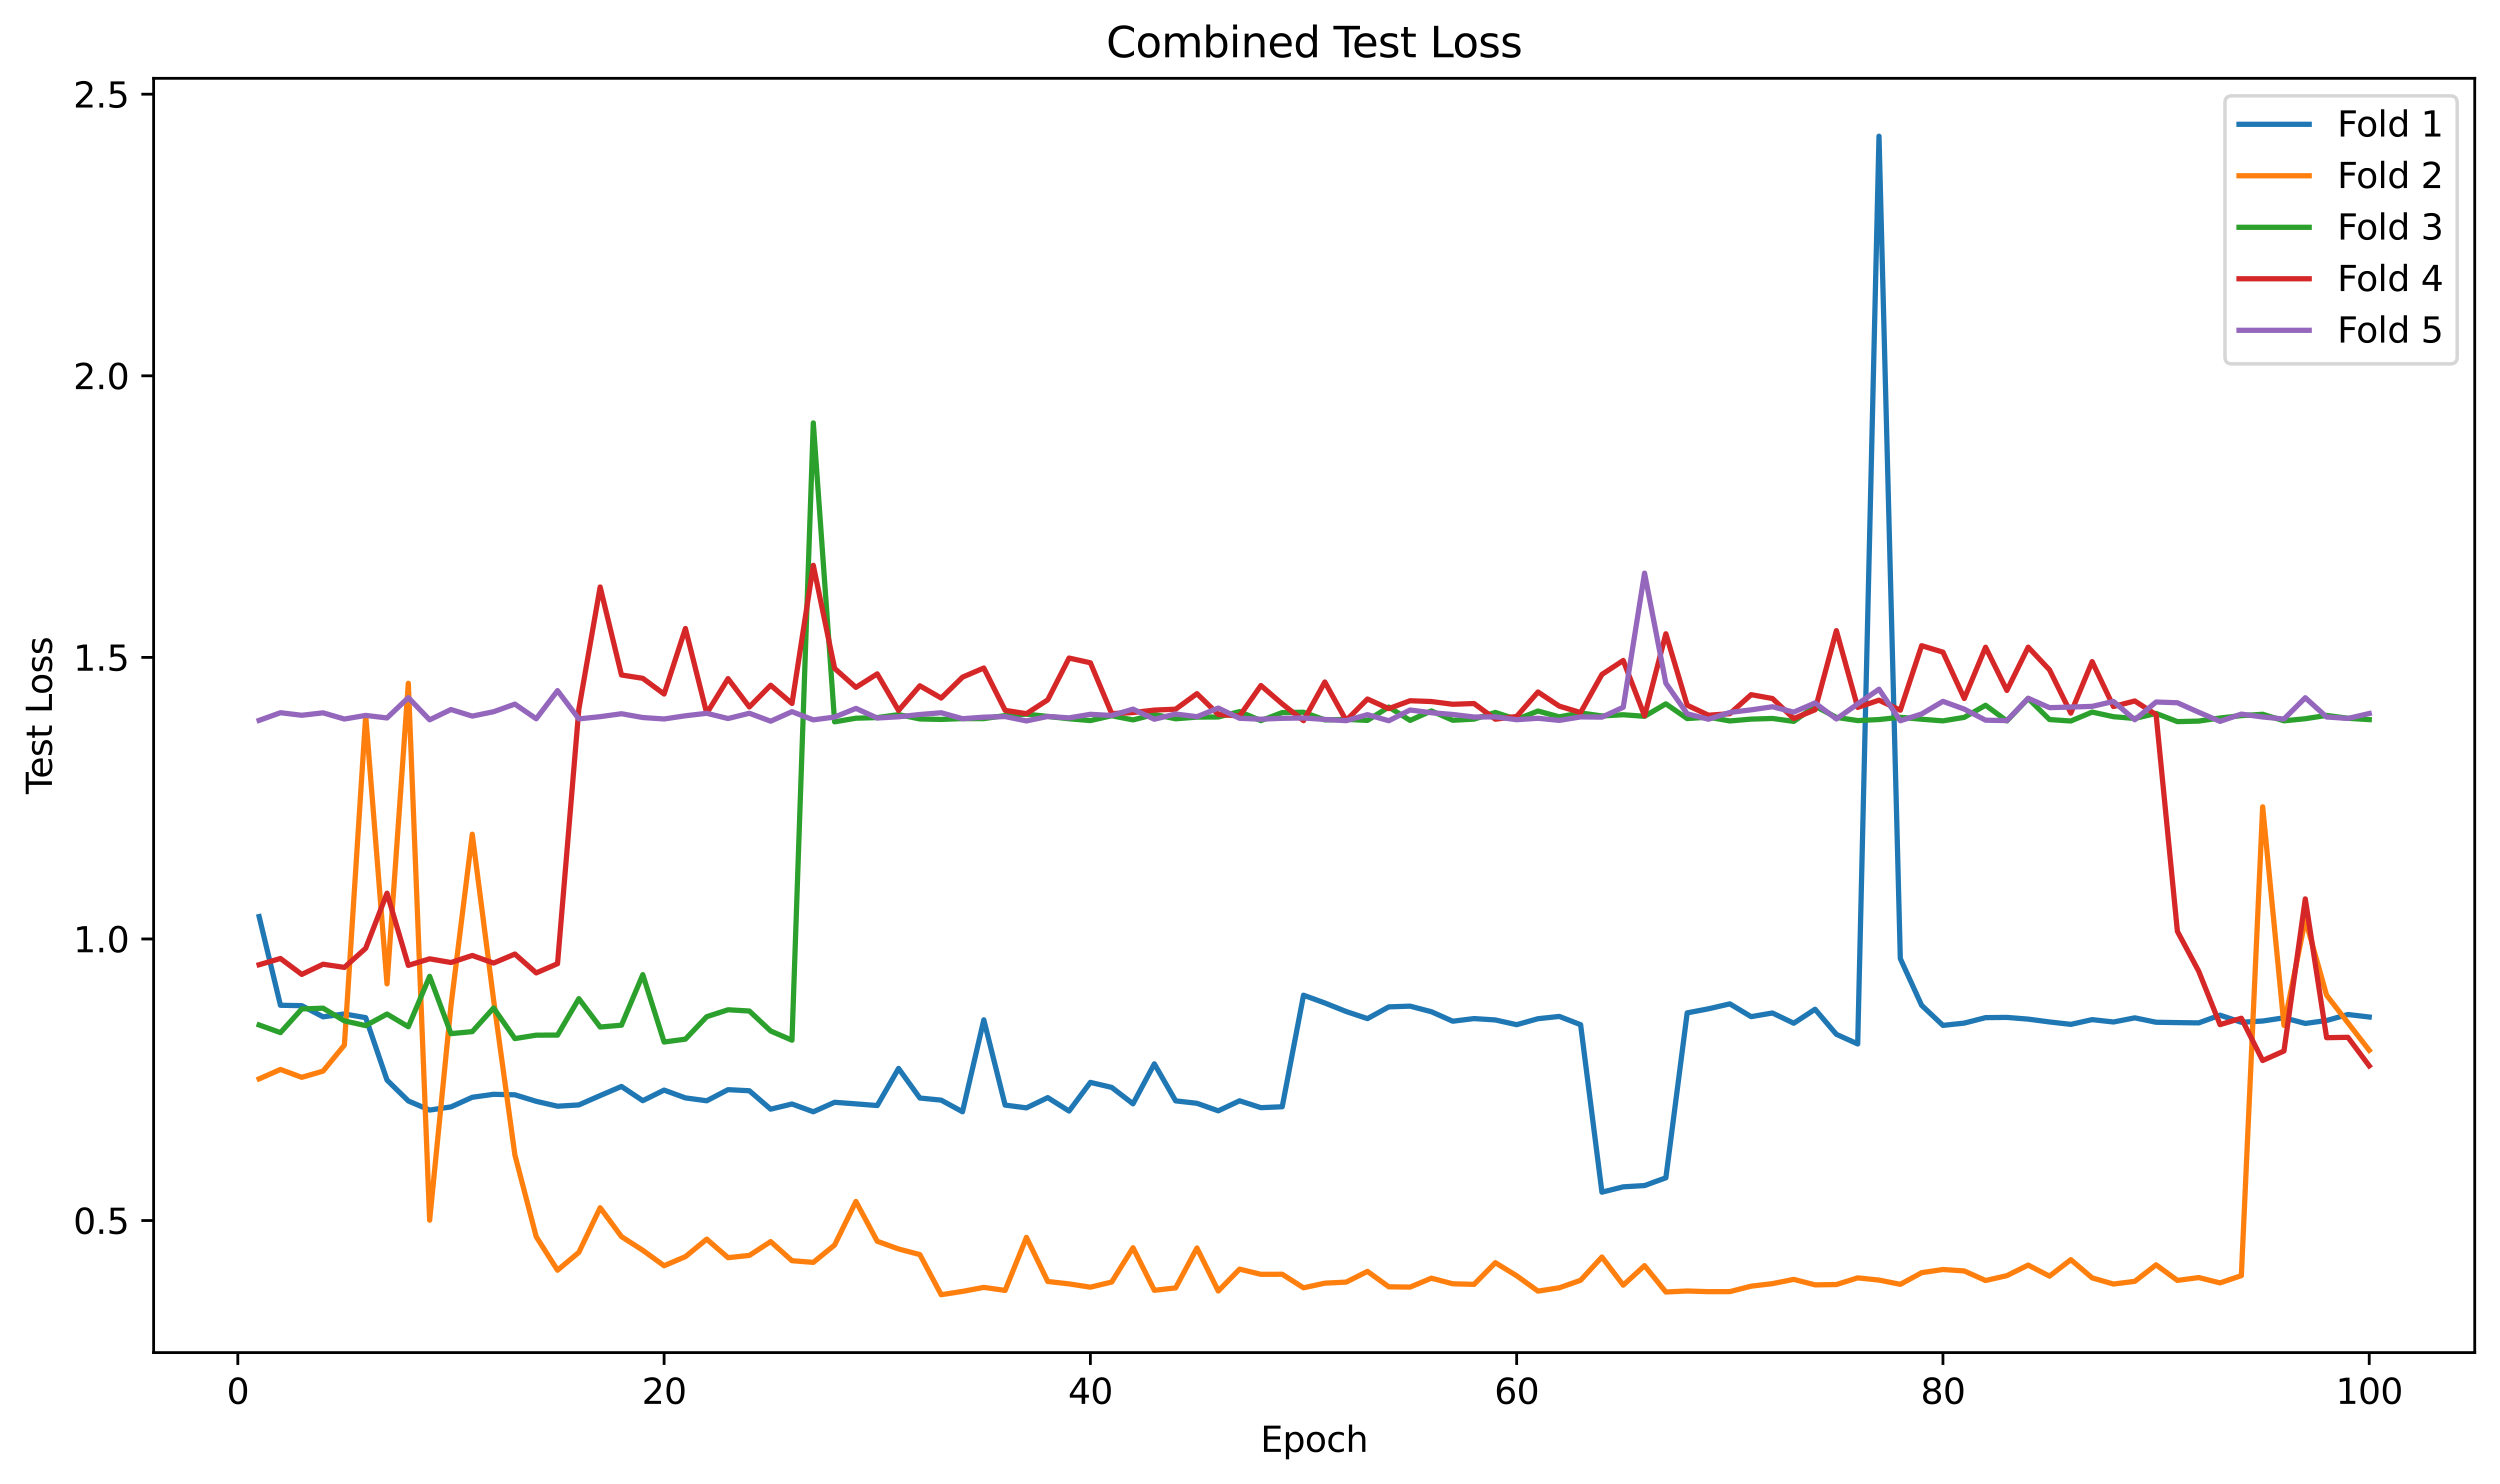 <?xml version="1.0" encoding="utf-8" standalone="no"?>
<!DOCTYPE svg PUBLIC "-//W3C//DTD SVG 1.1//EN"
  "http://www.w3.org/Graphics/SVG/1.1/DTD/svg11.dtd">
<svg xmlns:xlink="http://www.w3.org/1999/xlink" width="712.461pt" height="423.034pt" viewBox="0 0 712.461 423.034" xmlns="http://www.w3.org/2000/svg" version="1.1">
 <defs>
  <style type="text/css">*{stroke-linejoin: round; stroke-linecap: butt}</style>
 </defs>
 <g id="figure_1">
  <g id="patch_1">
   <path d="M 0 423.034 
L 712.461 423.034 
L 712.461 0 
L 0 0 
z
" style="fill: #ffffff"/>
  </g>
  <g id="axes_1">
   <g id="patch_2">
    <path d="M 43.781 385.478 
L 705.261 385.478 
L 705.261 22.318 
L 43.781 22.318 
z
" style="fill: #ffffff"/>
   </g>
   <g id="matplotlib.axis_1">
    <g id="xtick_1">
     <g id="line2d_1">
      <defs>
       <path id="m026b7f63f0" d="M 0 0 
L 0 3.5 
" style="stroke: #000000; stroke-width: 0.8"/>
      </defs>
      <g>
       <use xlink:href="#m026b7f63f0" x="67.774" y="385.478" style="stroke: #000000; stroke-width: 0.8"/>
      </g>
     </g>
     <g id="text_1">
      <!-- 0 -->
      <g transform="translate(64.593 400.077) scale(0.1 -0.1)">
       <defs>
        <path id="DejaVuSans-30" d="M 2034 4250 
Q 1547 4250 1301 3770 
Q 1056 3291 1056 2328 
Q 1056 1369 1301 889 
Q 1547 409 2034 409 
Q 2525 409 2770 889 
Q 3016 1369 3016 2328 
Q 3016 3291 2770 3770 
Q 2525 4250 2034 4250 
z
M 2034 4750 
Q 2819 4750 3233 4129 
Q 3647 3509 3647 2328 
Q 3647 1150 3233 529 
Q 2819 -91 2034 -91 
Q 1250 -91 836 529 
Q 422 1150 422 2328 
Q 422 3509 836 4129 
Q 1250 4750 2034 4750 
z
" transform="scale(0.016)"/>
       </defs>
       <use xlink:href="#DejaVuSans-30"/>
      </g>
     </g>
    </g>
    <g id="xtick_2">
     <g id="line2d_2">
      <g>
       <use xlink:href="#m026b7f63f0" x="189.258" y="385.478" style="stroke: #000000; stroke-width: 0.8"/>
      </g>
     </g>
     <g id="text_2">
      <!-- 20 -->
      <g transform="translate(182.896 400.077) scale(0.1 -0.1)">
       <defs>
        <path id="DejaVuSans-32" d="M 1228 531 
L 3431 531 
L 3431 0 
L 469 0 
L 469 531 
Q 828 903 1448 1529 
Q 2069 2156 2228 2338 
Q 2531 2678 2651 2914 
Q 2772 3150 2772 3378 
Q 2772 3750 2511 3984 
Q 2250 4219 1831 4219 
Q 1534 4219 1204 4116 
Q 875 4013 500 3803 
L 500 4441 
Q 881 4594 1212 4672 
Q 1544 4750 1819 4750 
Q 2544 4750 2975 4387 
Q 3406 4025 3406 3419 
Q 3406 3131 3298 2873 
Q 3191 2616 2906 2266 
Q 2828 2175 2409 1742 
Q 1991 1309 1228 531 
z
" transform="scale(0.016)"/>
       </defs>
       <use xlink:href="#DejaVuSans-32"/>
       <use xlink:href="#DejaVuSans-30" transform="translate(63.623 0)"/>
      </g>
     </g>
    </g>
    <g id="xtick_3">
     <g id="line2d_3">
      <g>
       <use xlink:href="#m026b7f63f0" x="310.742" y="385.478" style="stroke: #000000; stroke-width: 0.8"/>
      </g>
     </g>
     <g id="text_3">
      <!-- 40 -->
      <g transform="translate(304.38 400.077) scale(0.1 -0.1)">
       <defs>
        <path id="DejaVuSans-34" d="M 2419 4116 
L 825 1625 
L 2419 1625 
L 2419 4116 
z
M 2253 4666 
L 3047 4666 
L 3047 1625 
L 3713 1625 
L 3713 1100 
L 3047 1100 
L 3047 0 
L 2419 0 
L 2419 1100 
L 313 1100 
L 313 1709 
L 2253 4666 
z
" transform="scale(0.016)"/>
       </defs>
       <use xlink:href="#DejaVuSans-34"/>
       <use xlink:href="#DejaVuSans-30" transform="translate(63.623 0)"/>
      </g>
     </g>
    </g>
    <g id="xtick_4">
     <g id="line2d_4">
      <g>
       <use xlink:href="#m026b7f63f0" x="432.226" y="385.478" style="stroke: #000000; stroke-width: 0.8"/>
      </g>
     </g>
     <g id="text_4">
      <!-- 60 -->
      <g transform="translate(425.864 400.077) scale(0.1 -0.1)">
       <defs>
        <path id="DejaVuSans-36" d="M 2113 2584 
Q 1688 2584 1439 2293 
Q 1191 2003 1191 1497 
Q 1191 994 1439 701 
Q 1688 409 2113 409 
Q 2538 409 2786 701 
Q 3034 994 3034 1497 
Q 3034 2003 2786 2293 
Q 2538 2584 2113 2584 
z
M 3366 4563 
L 3366 3988 
Q 3128 4100 2886 4159 
Q 2644 4219 2406 4219 
Q 1781 4219 1451 3797 
Q 1122 3375 1075 2522 
Q 1259 2794 1537 2939 
Q 1816 3084 2150 3084 
Q 2853 3084 3261 2657 
Q 3669 2231 3669 1497 
Q 3669 778 3244 343 
Q 2819 -91 2113 -91 
Q 1303 -91 875 529 
Q 447 1150 447 2328 
Q 447 3434 972 4092 
Q 1497 4750 2381 4750 
Q 2619 4750 2861 4703 
Q 3103 4656 3366 4563 
z
" transform="scale(0.016)"/>
       </defs>
       <use xlink:href="#DejaVuSans-36"/>
       <use xlink:href="#DejaVuSans-30" transform="translate(63.623 0)"/>
      </g>
     </g>
    </g>
    <g id="xtick_5">
     <g id="line2d_5">
      <g>
       <use xlink:href="#m026b7f63f0" x="553.71" y="385.478" style="stroke: #000000; stroke-width: 0.8"/>
      </g>
     </g>
     <g id="text_5">
      <!-- 80 -->
      <g transform="translate(547.348 400.077) scale(0.1 -0.1)">
       <defs>
        <path id="DejaVuSans-38" d="M 2034 2216 
Q 1584 2216 1326 1975 
Q 1069 1734 1069 1313 
Q 1069 891 1326 650 
Q 1584 409 2034 409 
Q 2484 409 2743 651 
Q 3003 894 3003 1313 
Q 3003 1734 2745 1975 
Q 2488 2216 2034 2216 
z
M 1403 2484 
Q 997 2584 770 2862 
Q 544 3141 544 3541 
Q 544 4100 942 4425 
Q 1341 4750 2034 4750 
Q 2731 4750 3128 4425 
Q 3525 4100 3525 3541 
Q 3525 3141 3298 2862 
Q 3072 2584 2669 2484 
Q 3125 2378 3379 2068 
Q 3634 1759 3634 1313 
Q 3634 634 3220 271 
Q 2806 -91 2034 -91 
Q 1263 -91 848 271 
Q 434 634 434 1313 
Q 434 1759 690 2068 
Q 947 2378 1403 2484 
z
M 1172 3481 
Q 1172 3119 1398 2916 
Q 1625 2713 2034 2713 
Q 2441 2713 2670 2916 
Q 2900 3119 2900 3481 
Q 2900 3844 2670 4047 
Q 2441 4250 2034 4250 
Q 1625 4250 1398 4047 
Q 1172 3844 1172 3481 
z
" transform="scale(0.016)"/>
       </defs>
       <use xlink:href="#DejaVuSans-38"/>
       <use xlink:href="#DejaVuSans-30" transform="translate(63.623 0)"/>
      </g>
     </g>
    </g>
    <g id="xtick_6">
     <g id="line2d_6">
      <g>
       <use xlink:href="#m026b7f63f0" x="675.194" y="385.478" style="stroke: #000000; stroke-width: 0.8"/>
      </g>
     </g>
     <g id="text_6">
      <!-- 100 -->
      <g transform="translate(665.65 400.077) scale(0.1 -0.1)">
       <defs>
        <path id="DejaVuSans-31" d="M 794 531 
L 1825 531 
L 1825 4091 
L 703 3866 
L 703 4441 
L 1819 4666 
L 2450 4666 
L 2450 531 
L 3481 531 
L 3481 0 
L 794 0 
L 794 531 
z
" transform="scale(0.016)"/>
       </defs>
       <use xlink:href="#DejaVuSans-31"/>
       <use xlink:href="#DejaVuSans-30" transform="translate(63.623 0)"/>
       <use xlink:href="#DejaVuSans-30" transform="translate(127.246 0)"/>
      </g>
     </g>
    </g>
    <g id="text_7">
     <!-- Epoch -->
     <g transform="translate(359.21 413.755) scale(0.1 -0.1)">
      <defs>
       <path id="DejaVuSans-45" d="M 628 4666 
L 3578 4666 
L 3578 4134 
L 1259 4134 
L 1259 2753 
L 3481 2753 
L 3481 2222 
L 1259 2222 
L 1259 531 
L 3634 531 
L 3634 0 
L 628 0 
L 628 4666 
z
" transform="scale(0.016)"/>
       <path id="DejaVuSans-70" d="M 1159 525 
L 1159 -1331 
L 581 -1331 
L 581 3500 
L 1159 3500 
L 1159 2969 
Q 1341 3281 1617 3432 
Q 1894 3584 2278 3584 
Q 2916 3584 3314 3078 
Q 3713 2572 3713 1747 
Q 3713 922 3314 415 
Q 2916 -91 2278 -91 
Q 1894 -91 1617 61 
Q 1341 213 1159 525 
z
M 3116 1747 
Q 3116 2381 2855 2742 
Q 2594 3103 2138 3103 
Q 1681 3103 1420 2742 
Q 1159 2381 1159 1747 
Q 1159 1113 1420 752 
Q 1681 391 2138 391 
Q 2594 391 2855 752 
Q 3116 1113 3116 1747 
z
" transform="scale(0.016)"/>
       <path id="DejaVuSans-6f" d="M 1959 3097 
Q 1497 3097 1228 2736 
Q 959 2375 959 1747 
Q 959 1119 1226 758 
Q 1494 397 1959 397 
Q 2419 397 2687 759 
Q 2956 1122 2956 1747 
Q 2956 2369 2687 2733 
Q 2419 3097 1959 3097 
z
M 1959 3584 
Q 2709 3584 3137 3096 
Q 3566 2609 3566 1747 
Q 3566 888 3137 398 
Q 2709 -91 1959 -91 
Q 1206 -91 779 398 
Q 353 888 353 1747 
Q 353 2609 779 3096 
Q 1206 3584 1959 3584 
z
" transform="scale(0.016)"/>
       <path id="DejaVuSans-63" d="M 3122 3366 
L 3122 2828 
Q 2878 2963 2633 3030 
Q 2388 3097 2138 3097 
Q 1578 3097 1268 2742 
Q 959 2388 959 1747 
Q 959 1106 1268 751 
Q 1578 397 2138 397 
Q 2388 397 2633 464 
Q 2878 531 3122 666 
L 3122 134 
Q 2881 22 2623 -34 
Q 2366 -91 2075 -91 
Q 1284 -91 818 406 
Q 353 903 353 1747 
Q 353 2603 823 3093 
Q 1294 3584 2113 3584 
Q 2378 3584 2631 3529 
Q 2884 3475 3122 3366 
z
" transform="scale(0.016)"/>
       <path id="DejaVuSans-68" d="M 3513 2113 
L 3513 0 
L 2938 0 
L 2938 2094 
Q 2938 2591 2744 2837 
Q 2550 3084 2163 3084 
Q 1697 3084 1428 2787 
Q 1159 2491 1159 1978 
L 1159 0 
L 581 0 
L 581 4863 
L 1159 4863 
L 1159 2956 
Q 1366 3272 1645 3428 
Q 1925 3584 2291 3584 
Q 2894 3584 3203 3211 
Q 3513 2838 3513 2113 
z
" transform="scale(0.016)"/>
      </defs>
      <use xlink:href="#DejaVuSans-45"/>
      <use xlink:href="#DejaVuSans-70" transform="translate(63.184 0)"/>
      <use xlink:href="#DejaVuSans-6f" transform="translate(126.66 0)"/>
      <use xlink:href="#DejaVuSans-63" transform="translate(187.842 0)"/>
      <use xlink:href="#DejaVuSans-68" transform="translate(242.822 0)"/>
     </g>
    </g>
   </g>
   <g id="matplotlib.axis_2">
    <g id="ytick_1">
     <g id="line2d_7">
      <defs>
       <path id="mf8cdf54cf2" d="M 0 0 
L -3.5 0 
" style="stroke: #000000; stroke-width: 0.8"/>
      </defs>
      <g>
       <use xlink:href="#mf8cdf54cf2" x="43.781" y="347.836" style="stroke: #000000; stroke-width: 0.8"/>
      </g>
     </g>
     <g id="text_8">
      <!-- 0.5 -->
      <g transform="translate(20.878 351.635) scale(0.1 -0.1)">
       <defs>
        <path id="DejaVuSans-2e" d="M 684 794 
L 1344 794 
L 1344 0 
L 684 0 
L 684 794 
z
" transform="scale(0.016)"/>
        <path id="DejaVuSans-35" d="M 691 4666 
L 3169 4666 
L 3169 4134 
L 1269 4134 
L 1269 2991 
Q 1406 3038 1543 3061 
Q 1681 3084 1819 3084 
Q 2600 3084 3056 2656 
Q 3513 2228 3513 1497 
Q 3513 744 3044 326 
Q 2575 -91 1722 -91 
Q 1428 -91 1123 -41 
Q 819 9 494 109 
L 494 744 
Q 775 591 1075 516 
Q 1375 441 1709 441 
Q 2250 441 2565 725 
Q 2881 1009 2881 1497 
Q 2881 1984 2565 2268 
Q 2250 2553 1709 2553 
Q 1456 2553 1204 2497 
Q 953 2441 691 2322 
L 691 4666 
z
" transform="scale(0.016)"/>
       </defs>
       <use xlink:href="#DejaVuSans-30"/>
       <use xlink:href="#DejaVuSans-2e" transform="translate(63.623 0)"/>
       <use xlink:href="#DejaVuSans-35" transform="translate(95.41 0)"/>
      </g>
     </g>
    </g>
    <g id="ytick_2">
     <g id="line2d_8">
      <g>
       <use xlink:href="#mf8cdf54cf2" x="43.781" y="267.59" style="stroke: #000000; stroke-width: 0.8"/>
      </g>
     </g>
     <g id="text_9">
      <!-- 1.0 -->
      <g transform="translate(20.878 271.39) scale(0.1 -0.1)">
       <use xlink:href="#DejaVuSans-31"/>
       <use xlink:href="#DejaVuSans-2e" transform="translate(63.623 0)"/>
       <use xlink:href="#DejaVuSans-30" transform="translate(95.41 0)"/>
      </g>
     </g>
    </g>
    <g id="ytick_3">
     <g id="line2d_9">
      <g>
       <use xlink:href="#mf8cdf54cf2" x="43.781" y="187.345" style="stroke: #000000; stroke-width: 0.8"/>
      </g>
     </g>
     <g id="text_10">
      <!-- 1.5 -->
      <g transform="translate(20.878 191.144) scale(0.1 -0.1)">
       <use xlink:href="#DejaVuSans-31"/>
       <use xlink:href="#DejaVuSans-2e" transform="translate(63.623 0)"/>
       <use xlink:href="#DejaVuSans-35" transform="translate(95.41 0)"/>
      </g>
     </g>
    </g>
    <g id="ytick_4">
     <g id="line2d_10">
      <g>
       <use xlink:href="#mf8cdf54cf2" x="43.781" y="107.1" style="stroke: #000000; stroke-width: 0.8"/>
      </g>
     </g>
     <g id="text_11">
      <!-- 2.0 -->
      <g transform="translate(20.878 110.899) scale(0.1 -0.1)">
       <use xlink:href="#DejaVuSans-32"/>
       <use xlink:href="#DejaVuSans-2e" transform="translate(63.623 0)"/>
       <use xlink:href="#DejaVuSans-30" transform="translate(95.41 0)"/>
      </g>
     </g>
    </g>
    <g id="ytick_5">
     <g id="line2d_11">
      <g>
       <use xlink:href="#mf8cdf54cf2" x="43.781" y="26.854" style="stroke: #000000; stroke-width: 0.8"/>
      </g>
     </g>
     <g id="text_12">
      <!-- 2.5 -->
      <g transform="translate(20.878 30.654) scale(0.1 -0.1)">
       <use xlink:href="#DejaVuSans-32"/>
       <use xlink:href="#DejaVuSans-2e" transform="translate(63.623 0)"/>
       <use xlink:href="#DejaVuSans-35" transform="translate(95.41 0)"/>
      </g>
     </g>
    </g>
    <g id="text_13">
     <!-- Test Loss -->
     <g transform="translate(14.798 226.3) rotate(-90) scale(0.1 -0.1)">
      <defs>
       <path id="DejaVuSans-54" d="M -19 4666 
L 3928 4666 
L 3928 4134 
L 2272 4134 
L 2272 0 
L 1638 0 
L 1638 4134 
L -19 4134 
L -19 4666 
z
" transform="scale(0.016)"/>
       <path id="DejaVuSans-65" d="M 3597 1894 
L 3597 1613 
L 953 1613 
Q 991 1019 1311 708 
Q 1631 397 2203 397 
Q 2534 397 2845 478 
Q 3156 559 3463 722 
L 3463 178 
Q 3153 47 2828 -22 
Q 2503 -91 2169 -91 
Q 1331 -91 842 396 
Q 353 884 353 1716 
Q 353 2575 817 3079 
Q 1281 3584 2069 3584 
Q 2775 3584 3186 3129 
Q 3597 2675 3597 1894 
z
M 3022 2063 
Q 3016 2534 2758 2815 
Q 2500 3097 2075 3097 
Q 1594 3097 1305 2825 
Q 1016 2553 972 2059 
L 3022 2063 
z
" transform="scale(0.016)"/>
       <path id="DejaVuSans-73" d="M 2834 3397 
L 2834 2853 
Q 2591 2978 2328 3040 
Q 2066 3103 1784 3103 
Q 1356 3103 1142 2972 
Q 928 2841 928 2578 
Q 928 2378 1081 2264 
Q 1234 2150 1697 2047 
L 1894 2003 
Q 2506 1872 2764 1633 
Q 3022 1394 3022 966 
Q 3022 478 2636 193 
Q 2250 -91 1575 -91 
Q 1294 -91 989 -36 
Q 684 19 347 128 
L 347 722 
Q 666 556 975 473 
Q 1284 391 1588 391 
Q 1994 391 2212 530 
Q 2431 669 2431 922 
Q 2431 1156 2273 1281 
Q 2116 1406 1581 1522 
L 1381 1569 
Q 847 1681 609 1914 
Q 372 2147 372 2553 
Q 372 3047 722 3315 
Q 1072 3584 1716 3584 
Q 2034 3584 2315 3537 
Q 2597 3491 2834 3397 
z
" transform="scale(0.016)"/>
       <path id="DejaVuSans-74" d="M 1172 4494 
L 1172 3500 
L 2356 3500 
L 2356 3053 
L 1172 3053 
L 1172 1153 
Q 1172 725 1289 603 
Q 1406 481 1766 481 
L 2356 481 
L 2356 0 
L 1766 0 
Q 1100 0 847 248 
Q 594 497 594 1153 
L 594 3053 
L 172 3053 
L 172 3500 
L 594 3500 
L 594 4494 
L 1172 4494 
z
" transform="scale(0.016)"/>
       <path id="DejaVuSans-20" transform="scale(0.016)"/>
       <path id="DejaVuSans-4c" d="M 628 4666 
L 1259 4666 
L 1259 531 
L 3531 531 
L 3531 0 
L 628 0 
L 628 4666 
z
" transform="scale(0.016)"/>
      </defs>
      <use xlink:href="#DejaVuSans-54"/>
      <use xlink:href="#DejaVuSans-65" transform="translate(44.084 0)"/>
      <use xlink:href="#DejaVuSans-73" transform="translate(105.607 0)"/>
      <use xlink:href="#DejaVuSans-74" transform="translate(157.707 0)"/>
      <use xlink:href="#DejaVuSans-20" transform="translate(196.916 0)"/>
      <use xlink:href="#DejaVuSans-4c" transform="translate(228.703 0)"/>
      <use xlink:href="#DejaVuSans-6f" transform="translate(282.666 0)"/>
      <use xlink:href="#DejaVuSans-73" transform="translate(343.848 0)"/>
      <use xlink:href="#DejaVuSans-73" transform="translate(395.947 0)"/>
     </g>
    </g>
   </g>
   <g id="line2d_12">
    <path d="M 73.849 261.209 
L 79.923 286.486 
L 85.997 286.601 
L 92.071 289.781 
L 98.145 288.963 
L 104.22 290.018 
L 110.294 307.807 
L 116.368 313.752 
L 122.442 316.352 
L 128.516 315.449 
L 134.59 312.706 
L 140.665 311.861 
L 146.739 312.003 
L 152.813 313.859 
L 158.887 315.253 
L 164.961 314.889 
L 171.036 312.222 
L 177.11 309.626 
L 183.184 313.674 
L 189.258 310.662 
L 195.332 312.884 
L 201.407 313.706 
L 207.481 310.538 
L 213.555 310.849 
L 219.629 316.093 
L 225.703 314.622 
L 231.778 316.838 
L 237.852 314.133 
L 243.926 314.588 
L 250 315.06 
L 256.074 304.491 
L 262.149 312.919 
L 268.223 313.522 
L 274.297 316.833 
L 280.371 290.638 
L 286.445 314.934 
L 292.52 315.726 
L 298.594 312.805 
L 304.668 316.628 
L 310.742 308.463 
L 316.816 309.887 
L 322.891 314.566 
L 328.965 303.184 
L 335.039 313.731 
L 341.113 314.419 
L 347.187 316.569 
L 353.262 313.707 
L 359.336 315.668 
L 365.41 315.407 
L 371.484 283.62 
L 377.558 285.835 
L 383.633 288.265 
L 389.707 290.291 
L 395.781 286.942 
L 401.855 286.738 
L 407.929 288.327 
L 414.004 291.028 
L 420.078 290.281 
L 426.152 290.672 
L 432.226 292.02 
L 438.3 290.318 
L 444.375 289.666 
L 450.449 292.023 
L 456.523 339.749 
L 462.597 338.229 
L 468.671 337.866 
L 474.745 335.655 
L 480.82 288.653 
L 486.894 287.495 
L 492.968 286.085 
L 499.042 289.727 
L 505.116 288.686 
L 511.191 291.6 
L 517.265 287.626 
L 523.339 294.771 
L 529.413 297.508 
L 535.487 38.825 
L 541.562 273.185 
L 547.636 286.508 
L 553.71 292.218 
L 559.784 291.569 
L 565.858 290.009 
L 571.933 289.943 
L 578.007 290.436 
L 584.081 291.238 
L 590.155 291.928 
L 596.229 290.579 
L 602.304 291.253 
L 608.378 290.072 
L 614.452 291.324 
L 620.526 291.427 
L 626.6 291.505 
L 632.675 289.309 
L 638.749 291.333 
L 644.823 290.973 
L 650.897 290.057 
L 656.971 291.667 
L 663.046 290.829 
L 669.12 289.12 
L 675.194 289.833 
" clip-path="url(#p676569464d)" style="fill: none; stroke: #1f77b4; stroke-width: 1.5; stroke-linecap: square"/>
   </g>
   <g id="line2d_13">
    <path d="M 73.849 307.459 
L 79.923 304.777 
L 85.997 307.018 
L 92.071 305.254 
L 98.145 297.829 
L 104.22 203.935 
L 110.294 280.382 
L 116.368 194.734 
L 122.442 347.727 
L 128.516 286.617 
L 134.59 237.744 
L 140.665 284.945 
L 146.739 329.154 
L 152.813 352.435 
L 158.887 361.987 
L 164.961 356.903 
L 171.036 344.183 
L 177.11 352.418 
L 183.184 356.306 
L 189.258 360.712 
L 195.332 358.126 
L 201.407 353.139 
L 207.481 358.413 
L 213.555 357.777 
L 219.629 353.835 
L 225.703 359.279 
L 231.778 359.762 
L 237.852 354.809 
L 243.926 342.402 
L 250 353.739 
L 256.074 355.937 
L 262.149 357.539 
L 268.223 368.971 
L 274.297 368.027 
L 280.371 366.882 
L 286.445 367.749 
L 292.52 352.643 
L 298.594 365.203 
L 304.668 365.889 
L 310.742 366.824 
L 316.816 365.36 
L 322.891 355.584 
L 328.965 367.712 
L 335.039 367.028 
L 341.113 355.664 
L 347.187 367.913 
L 353.262 361.684 
L 359.336 363.163 
L 365.41 363.142 
L 371.484 367.004 
L 377.558 365.681 
L 383.633 365.383 
L 389.707 362.324 
L 395.781 366.718 
L 401.855 366.803 
L 407.929 364.266 
L 414.004 365.854 
L 420.078 366.026 
L 426.152 359.847 
L 432.226 363.574 
L 438.3 367.95 
L 444.375 367 
L 450.449 364.86 
L 456.523 358.226 
L 462.597 366.245 
L 468.671 360.692 
L 474.745 368.199 
L 480.82 367.915 
L 486.894 368.105 
L 492.968 368.095 
L 499.042 366.541 
L 505.116 365.815 
L 511.191 364.602 
L 517.265 366.167 
L 523.339 366.073 
L 529.413 364.173 
L 535.487 364.801 
L 541.562 366.016 
L 547.636 362.696 
L 553.71 361.79 
L 559.784 362.202 
L 565.858 364.926 
L 571.933 363.537 
L 578.007 360.528 
L 584.081 363.676 
L 590.155 358.984 
L 596.229 364.175 
L 602.304 365.931 
L 608.378 365.166 
L 614.452 360.452 
L 620.526 364.895 
L 626.6 364.085 
L 632.675 365.601 
L 638.749 363.536 
L 644.823 229.938 
L 650.897 292.211 
L 656.971 262.06 
L 663.046 283.621 
L 669.12 291.481 
L 675.194 299.328 
" clip-path="url(#p676569464d)" style="fill: none; stroke: #ff7f0e; stroke-width: 1.5; stroke-linecap: square"/>
   </g>
   <g id="line2d_14">
    <path d="M 73.849 292.097 
L 79.923 294.279 
L 85.997 287.533 
L 92.071 287.317 
L 98.145 290.933 
L 104.22 292.286 
L 110.294 288.989 
L 116.368 292.603 
L 122.442 278.244 
L 128.516 294.572 
L 134.59 293.999 
L 140.665 287.257 
L 146.739 295.98 
L 152.813 295.002 
L 158.887 294.987 
L 164.961 284.606 
L 171.036 292.682 
L 177.11 292.163 
L 183.184 277.766 
L 189.258 296.959 
L 195.332 296.138 
L 201.407 289.738 
L 207.481 287.771 
L 213.555 288.125 
L 219.629 293.822 
L 225.703 296.441 
L 231.778 120.533 
L 237.852 205.71 
L 243.926 204.68 
L 250 204.5 
L 256.074 203.652 
L 262.149 204.887 
L 268.223 205.026 
L 274.297 204.796 
L 280.371 204.794 
L 286.445 203.924 
L 292.52 203.516 
L 298.594 204.173 
L 304.668 204.843 
L 310.742 205.352 
L 316.816 203.97 
L 322.891 205.164 
L 328.965 203.612 
L 335.039 204.841 
L 341.113 204.368 
L 347.187 204.331 
L 353.262 202.794 
L 359.336 205.374 
L 365.41 203.071 
L 371.484 202.973 
L 377.558 205.164 
L 383.633 205.007 
L 389.707 205.303 
L 395.781 201.496 
L 401.855 205.304 
L 407.929 202.605 
L 414.004 205.265 
L 420.078 204.94 
L 426.152 203.028 
L 432.226 205.023 
L 438.3 202.629 
L 444.375 204.288 
L 450.449 203.177 
L 456.523 204.035 
L 462.597 203.694 
L 468.671 204.136 
L 474.745 200.583 
L 480.82 204.783 
L 486.894 204.377 
L 492.968 205.46 
L 499.042 204.936 
L 505.116 204.752 
L 511.191 205.585 
L 517.265 201.258 
L 523.339 204.438 
L 529.413 205.357 
L 535.487 205.06 
L 541.562 204.41 
L 547.636 204.971 
L 553.71 205.437 
L 559.784 204.437 
L 565.858 200.991 
L 571.933 205.444 
L 578.007 199.051 
L 584.081 205.063 
L 590.155 205.478 
L 596.229 202.935 
L 602.304 204.245 
L 608.378 204.755 
L 614.452 203.312 
L 620.526 205.652 
L 626.6 205.501 
L 632.675 204.62 
L 638.749 203.943 
L 644.823 203.555 
L 650.897 205.426 
L 656.971 204.826 
L 663.046 203.874 
L 669.12 204.702 
L 675.194 205.083 
" clip-path="url(#p676569464d)" style="fill: none; stroke: #2ca02c; stroke-width: 1.5; stroke-linecap: square"/>
   </g>
   <g id="line2d_15">
    <path d="M 73.849 274.935 
L 79.923 273.158 
L 85.997 277.691 
L 92.071 274.79 
L 98.145 275.694 
L 104.22 270.24 
L 110.294 254.549 
L 116.368 275.112 
L 122.442 273.25 
L 128.516 274.3 
L 134.59 272.294 
L 140.665 274.456 
L 146.739 271.888 
L 152.813 277.26 
L 158.887 274.636 
L 164.961 202.078 
L 171.036 167.291 
L 177.11 192.358 
L 183.184 193.31 
L 189.258 197.784 
L 195.332 179.113 
L 201.407 203.289 
L 207.481 193.406 
L 213.555 201.467 
L 219.629 195.287 
L 225.703 200.478 
L 231.778 161.109 
L 237.852 190.486 
L 243.926 195.888 
L 250 192.045 
L 256.074 202.47 
L 262.149 195.439 
L 268.223 198.933 
L 274.297 192.98 
L 280.371 190.373 
L 286.445 202.44 
L 292.52 203.383 
L 298.594 199.448 
L 304.668 187.535 
L 310.742 188.887 
L 316.816 203.369 
L 322.891 203.063 
L 328.965 202.361 
L 335.039 202.111 
L 341.113 197.683 
L 347.187 203.595 
L 353.262 204.044 
L 359.336 195.366 
L 365.41 200.59 
L 371.484 205.38 
L 377.558 194.363 
L 383.633 205.327 
L 389.707 199.215 
L 395.781 201.945 
L 401.855 199.7 
L 407.929 199.925 
L 414.004 200.706 
L 420.078 200.493 
L 426.152 204.96 
L 432.226 204.184 
L 438.3 197.213 
L 444.375 201.238 
L 450.449 203.067 
L 456.523 192.203 
L 462.597 188.229 
L 468.671 204.01 
L 474.745 180.622 
L 480.82 200.961 
L 486.894 203.825 
L 492.968 203.392 
L 499.042 197.972 
L 505.116 199.065 
L 511.191 204.779 
L 517.265 202.279 
L 523.339 179.731 
L 529.413 201.596 
L 535.487 199.543 
L 541.562 202.403 
L 547.636 184.008 
L 553.71 185.853 
L 559.784 199.064 
L 565.858 184.451 
L 571.933 196.76 
L 578.007 184.435 
L 584.081 190.896 
L 590.155 203.222 
L 596.229 188.554 
L 602.304 201.347 
L 608.378 199.764 
L 614.452 203.673 
L 620.526 265.42 
L 626.6 276.79 
L 632.675 292.002 
L 638.749 290.183 
L 644.823 302.236 
L 650.897 299.512 
L 656.971 256.175 
L 663.046 295.724 
L 669.12 295.619 
L 675.194 303.759 
" clip-path="url(#p676569464d)" style="fill: none; stroke: #d62728; stroke-width: 1.5; stroke-linecap: square"/>
   </g>
   <g id="line2d_16">
    <path d="M 73.849 205.3 
L 79.923 203.112 
L 85.997 203.839 
L 92.071 203.146 
L 98.145 204.912 
L 104.22 203.883 
L 110.294 204.606 
L 116.368 198.82 
L 122.442 205.134 
L 128.516 202.207 
L 134.59 204.079 
L 140.665 202.826 
L 146.739 200.661 
L 152.813 204.838 
L 158.887 196.822 
L 164.961 204.87 
L 171.036 204.238 
L 177.11 203.402 
L 183.184 204.487 
L 189.258 204.896 
L 195.332 203.987 
L 201.407 203.276 
L 207.481 204.772 
L 213.555 203.267 
L 219.629 205.531 
L 225.703 202.81 
L 231.778 205.153 
L 237.852 204.347 
L 243.926 201.883 
L 250 204.624 
L 256.074 204.275 
L 262.149 203.62 
L 268.223 203.124 
L 274.297 204.817 
L 280.371 204.379 
L 286.445 204.214 
L 292.52 205.456 
L 298.594 204.18 
L 304.668 204.58 
L 310.742 203.566 
L 316.816 203.899 
L 322.891 202.093 
L 328.965 204.976 
L 335.039 203.473 
L 341.113 204.253 
L 347.187 201.787 
L 353.262 204.704 
L 359.336 204.963 
L 365.41 204.702 
L 371.484 204.619 
L 377.558 205.023 
L 383.633 205.38 
L 389.707 203.662 
L 395.781 205.403 
L 401.855 202.335 
L 407.929 203.12 
L 414.004 203.61 
L 420.078 204.337 
L 426.152 204.299 
L 432.226 205.107 
L 438.3 204.697 
L 444.375 205.302 
L 450.449 204.306 
L 456.523 204.376 
L 462.597 201.556 
L 468.671 163.338 
L 474.745 194.715 
L 480.82 203.415 
L 486.894 204.969 
L 492.968 203.035 
L 499.042 202.297 
L 505.116 201.409 
L 511.191 202.947 
L 517.265 200.323 
L 523.339 204.891 
L 529.413 200.601 
L 535.487 196.416 
L 541.562 205.406 
L 547.636 203.467 
L 553.71 199.876 
L 559.784 202.081 
L 565.858 205.247 
L 571.933 205.356 
L 578.007 198.998 
L 584.081 201.672 
L 590.155 201.502 
L 596.229 201.304 
L 602.304 199.901 
L 608.378 205.117 
L 614.452 200.061 
L 620.526 200.274 
L 626.6 202.98 
L 632.675 205.582 
L 638.749 203.504 
L 644.823 204.329 
L 650.897 204.91 
L 656.971 198.847 
L 663.046 204.333 
L 669.12 204.74 
L 675.194 203.337 
" clip-path="url(#p676569464d)" style="fill: none; stroke: #9467bd; stroke-width: 1.5; stroke-linecap: square"/>
   </g>
   <g id="patch_3">
    <path d="M 43.781 385.478 
L 43.781 22.318 
" style="fill: none; stroke: #000000; stroke-width: 0.8; stroke-linejoin: miter; stroke-linecap: square"/>
   </g>
   <g id="patch_4">
    <path d="M 705.261 385.478 
L 705.261 22.318 
" style="fill: none; stroke: #000000; stroke-width: 0.8; stroke-linejoin: miter; stroke-linecap: square"/>
   </g>
   <g id="patch_5">
    <path d="M 43.781 385.478 
L 705.261 385.478 
" style="fill: none; stroke: #000000; stroke-width: 0.8; stroke-linejoin: miter; stroke-linecap: square"/>
   </g>
   <g id="patch_6">
    <path d="M 43.781 22.318 
L 705.261 22.318 
" style="fill: none; stroke: #000000; stroke-width: 0.8; stroke-linejoin: miter; stroke-linecap: square"/>
   </g>
   <g id="text_14">
    <!-- Combined Test Loss -->
    <g transform="translate(315.248 16.318) scale(0.12 -0.12)">
     <defs>
      <path id="DejaVuSans-43" d="M 4122 4306 
L 4122 3641 
Q 3803 3938 3442 4084 
Q 3081 4231 2675 4231 
Q 1875 4231 1450 3742 
Q 1025 3253 1025 2328 
Q 1025 1406 1450 917 
Q 1875 428 2675 428 
Q 3081 428 3442 575 
Q 3803 722 4122 1019 
L 4122 359 
Q 3791 134 3420 21 
Q 3050 -91 2638 -91 
Q 1578 -91 968 557 
Q 359 1206 359 2328 
Q 359 3453 968 4101 
Q 1578 4750 2638 4750 
Q 3056 4750 3426 4639 
Q 3797 4528 4122 4306 
z
" transform="scale(0.016)"/>
      <path id="DejaVuSans-6d" d="M 3328 2828 
Q 3544 3216 3844 3400 
Q 4144 3584 4550 3584 
Q 5097 3584 5394 3201 
Q 5691 2819 5691 2113 
L 5691 0 
L 5113 0 
L 5113 2094 
Q 5113 2597 4934 2840 
Q 4756 3084 4391 3084 
Q 3944 3084 3684 2787 
Q 3425 2491 3425 1978 
L 3425 0 
L 2847 0 
L 2847 2094 
Q 2847 2600 2669 2842 
Q 2491 3084 2119 3084 
Q 1678 3084 1418 2786 
Q 1159 2488 1159 1978 
L 1159 0 
L 581 0 
L 581 3500 
L 1159 3500 
L 1159 2956 
Q 1356 3278 1631 3431 
Q 1906 3584 2284 3584 
Q 2666 3584 2933 3390 
Q 3200 3197 3328 2828 
z
" transform="scale(0.016)"/>
      <path id="DejaVuSans-62" d="M 3116 1747 
Q 3116 2381 2855 2742 
Q 2594 3103 2138 3103 
Q 1681 3103 1420 2742 
Q 1159 2381 1159 1747 
Q 1159 1113 1420 752 
Q 1681 391 2138 391 
Q 2594 391 2855 752 
Q 3116 1113 3116 1747 
z
M 1159 2969 
Q 1341 3281 1617 3432 
Q 1894 3584 2278 3584 
Q 2916 3584 3314 3078 
Q 3713 2572 3713 1747 
Q 3713 922 3314 415 
Q 2916 -91 2278 -91 
Q 1894 -91 1617 61 
Q 1341 213 1159 525 
L 1159 0 
L 581 0 
L 581 4863 
L 1159 4863 
L 1159 2969 
z
" transform="scale(0.016)"/>
      <path id="DejaVuSans-69" d="M 603 3500 
L 1178 3500 
L 1178 0 
L 603 0 
L 603 3500 
z
M 603 4863 
L 1178 4863 
L 1178 4134 
L 603 4134 
L 603 4863 
z
" transform="scale(0.016)"/>
      <path id="DejaVuSans-6e" d="M 3513 2113 
L 3513 0 
L 2938 0 
L 2938 2094 
Q 2938 2591 2744 2837 
Q 2550 3084 2163 3084 
Q 1697 3084 1428 2787 
Q 1159 2491 1159 1978 
L 1159 0 
L 581 0 
L 581 3500 
L 1159 3500 
L 1159 2956 
Q 1366 3272 1645 3428 
Q 1925 3584 2291 3584 
Q 2894 3584 3203 3211 
Q 3513 2838 3513 2113 
z
" transform="scale(0.016)"/>
      <path id="DejaVuSans-64" d="M 2906 2969 
L 2906 4863 
L 3481 4863 
L 3481 0 
L 2906 0 
L 2906 525 
Q 2725 213 2448 61 
Q 2172 -91 1784 -91 
Q 1150 -91 751 415 
Q 353 922 353 1747 
Q 353 2572 751 3078 
Q 1150 3584 1784 3584 
Q 2172 3584 2448 3432 
Q 2725 3281 2906 2969 
z
M 947 1747 
Q 947 1113 1208 752 
Q 1469 391 1925 391 
Q 2381 391 2643 752 
Q 2906 1113 2906 1747 
Q 2906 2381 2643 2742 
Q 2381 3103 1925 3103 
Q 1469 3103 1208 2742 
Q 947 2381 947 1747 
z
" transform="scale(0.016)"/>
     </defs>
     <use xlink:href="#DejaVuSans-43"/>
     <use xlink:href="#DejaVuSans-6f" transform="translate(69.824 0)"/>
     <use xlink:href="#DejaVuSans-6d" transform="translate(131.006 0)"/>
     <use xlink:href="#DejaVuSans-62" transform="translate(228.418 0)"/>
     <use xlink:href="#DejaVuSans-69" transform="translate(291.895 0)"/>
     <use xlink:href="#DejaVuSans-6e" transform="translate(319.678 0)"/>
     <use xlink:href="#DejaVuSans-65" transform="translate(383.057 0)"/>
     <use xlink:href="#DejaVuSans-64" transform="translate(444.58 0)"/>
     <use xlink:href="#DejaVuSans-20" transform="translate(508.057 0)"/>
     <use xlink:href="#DejaVuSans-54" transform="translate(539.844 0)"/>
     <use xlink:href="#DejaVuSans-65" transform="translate(583.928 0)"/>
     <use xlink:href="#DejaVuSans-73" transform="translate(645.451 0)"/>
     <use xlink:href="#DejaVuSans-74" transform="translate(697.551 0)"/>
     <use xlink:href="#DejaVuSans-20" transform="translate(736.76 0)"/>
     <use xlink:href="#DejaVuSans-4c" transform="translate(768.547 0)"/>
     <use xlink:href="#DejaVuSans-6f" transform="translate(822.51 0)"/>
     <use xlink:href="#DejaVuSans-73" transform="translate(883.691 0)"/>
     <use xlink:href="#DejaVuSans-73" transform="translate(935.791 0)"/>
    </g>
   </g>
   <g id="legend_1">
    <g id="patch_7">
     <path d="M 636.086 103.709 
L 698.261 103.709 
Q 700.261 103.709 700.261 101.709 
L 700.261 29.318 
Q 700.261 27.318 698.261 27.318 
L 636.086 27.318 
Q 634.086 27.318 634.086 29.318 
L 634.086 101.709 
Q 634.086 103.709 636.086 103.709 
z
" style="fill: #ffffff; opacity: 0.8; stroke: #cccccc; stroke-linejoin: miter"/>
    </g>
    <g id="line2d_17">
     <path d="M 638.086 35.417 
L 648.086 35.417 
L 658.086 35.417 
" style="fill: none; stroke: #1f77b4; stroke-width: 1.5; stroke-linecap: square"/>
    </g>
    <g id="text_15">
     <!-- Fold 1 -->
     <g transform="translate(666.086 38.917) scale(0.1 -0.1)">
      <defs>
       <path id="DejaVuSans-46" d="M 628 4666 
L 3309 4666 
L 3309 4134 
L 1259 4134 
L 1259 2759 
L 3109 2759 
L 3109 2228 
L 1259 2228 
L 1259 0 
L 628 0 
L 628 4666 
z
" transform="scale(0.016)"/>
       <path id="DejaVuSans-6c" d="M 603 4863 
L 1178 4863 
L 1178 0 
L 603 0 
L 603 4863 
z
" transform="scale(0.016)"/>
      </defs>
      <use xlink:href="#DejaVuSans-46"/>
      <use xlink:href="#DejaVuSans-6f" transform="translate(53.895 0)"/>
      <use xlink:href="#DejaVuSans-6c" transform="translate(115.076 0)"/>
      <use xlink:href="#DejaVuSans-64" transform="translate(142.859 0)"/>
      <use xlink:href="#DejaVuSans-20" transform="translate(206.336 0)"/>
      <use xlink:href="#DejaVuSans-31" transform="translate(238.123 0)"/>
     </g>
    </g>
    <g id="line2d_18">
     <path d="M 638.086 50.095 
L 648.086 50.095 
L 658.086 50.095 
" style="fill: none; stroke: #ff7f0e; stroke-width: 1.5; stroke-linecap: square"/>
    </g>
    <g id="text_16">
     <!-- Fold 2 -->
     <g transform="translate(666.086 53.595) scale(0.1 -0.1)">
      <use xlink:href="#DejaVuSans-46"/>
      <use xlink:href="#DejaVuSans-6f" transform="translate(53.895 0)"/>
      <use xlink:href="#DejaVuSans-6c" transform="translate(115.076 0)"/>
      <use xlink:href="#DejaVuSans-64" transform="translate(142.859 0)"/>
      <use xlink:href="#DejaVuSans-20" transform="translate(206.336 0)"/>
      <use xlink:href="#DejaVuSans-32" transform="translate(238.123 0)"/>
     </g>
    </g>
    <g id="line2d_19">
     <path d="M 638.086 64.773 
L 648.086 64.773 
L 658.086 64.773 
" style="fill: none; stroke: #2ca02c; stroke-width: 1.5; stroke-linecap: square"/>
    </g>
    <g id="text_17">
     <!-- Fold 3 -->
     <g transform="translate(666.086 68.273) scale(0.1 -0.1)">
      <defs>
       <path id="DejaVuSans-33" d="M 2597 2516 
Q 3050 2419 3304 2112 
Q 3559 1806 3559 1356 
Q 3559 666 3084 287 
Q 2609 -91 1734 -91 
Q 1441 -91 1130 -33 
Q 819 25 488 141 
L 488 750 
Q 750 597 1062 519 
Q 1375 441 1716 441 
Q 2309 441 2620 675 
Q 2931 909 2931 1356 
Q 2931 1769 2642 2001 
Q 2353 2234 1838 2234 
L 1294 2234 
L 1294 2753 
L 1863 2753 
Q 2328 2753 2575 2939 
Q 2822 3125 2822 3475 
Q 2822 3834 2567 4026 
Q 2313 4219 1838 4219 
Q 1578 4219 1281 4162 
Q 984 4106 628 3988 
L 628 4550 
Q 988 4650 1302 4700 
Q 1616 4750 1894 4750 
Q 2613 4750 3031 4423 
Q 3450 4097 3450 3541 
Q 3450 3153 3228 2886 
Q 3006 2619 2597 2516 
z
" transform="scale(0.016)"/>
      </defs>
      <use xlink:href="#DejaVuSans-46"/>
      <use xlink:href="#DejaVuSans-6f" transform="translate(53.895 0)"/>
      <use xlink:href="#DejaVuSans-6c" transform="translate(115.076 0)"/>
      <use xlink:href="#DejaVuSans-64" transform="translate(142.859 0)"/>
      <use xlink:href="#DejaVuSans-20" transform="translate(206.336 0)"/>
      <use xlink:href="#DejaVuSans-33" transform="translate(238.123 0)"/>
     </g>
    </g>
    <g id="line2d_20">
     <path d="M 638.086 79.451 
L 648.086 79.451 
L 658.086 79.451 
" style="fill: none; stroke: #d62728; stroke-width: 1.5; stroke-linecap: square"/>
    </g>
    <g id="text_18">
     <!-- Fold 4 -->
     <g transform="translate(666.086 82.951) scale(0.1 -0.1)">
      <use xlink:href="#DejaVuSans-46"/>
      <use xlink:href="#DejaVuSans-6f" transform="translate(53.895 0)"/>
      <use xlink:href="#DejaVuSans-6c" transform="translate(115.076 0)"/>
      <use xlink:href="#DejaVuSans-64" transform="translate(142.859 0)"/>
      <use xlink:href="#DejaVuSans-20" transform="translate(206.336 0)"/>
      <use xlink:href="#DejaVuSans-34" transform="translate(238.123 0)"/>
     </g>
    </g>
    <g id="line2d_21">
     <path d="M 638.086 94.129 
L 648.086 94.129 
L 658.086 94.129 
" style="fill: none; stroke: #9467bd; stroke-width: 1.5; stroke-linecap: square"/>
    </g>
    <g id="text_19">
     <!-- Fold 5 -->
     <g transform="translate(666.086 97.629) scale(0.1 -0.1)">
      <use xlink:href="#DejaVuSans-46"/>
      <use xlink:href="#DejaVuSans-6f" transform="translate(53.895 0)"/>
      <use xlink:href="#DejaVuSans-6c" transform="translate(115.076 0)"/>
      <use xlink:href="#DejaVuSans-64" transform="translate(142.859 0)"/>
      <use xlink:href="#DejaVuSans-20" transform="translate(206.336 0)"/>
      <use xlink:href="#DejaVuSans-35" transform="translate(238.123 0)"/>
     </g>
    </g>
   </g>
  </g>
 </g>
 <defs>
  <clipPath id="p676569464d">
   <rect x="43.781" y="22.318" width="661.48" height="363.16"/>
  </clipPath>
 </defs>
</svg>
